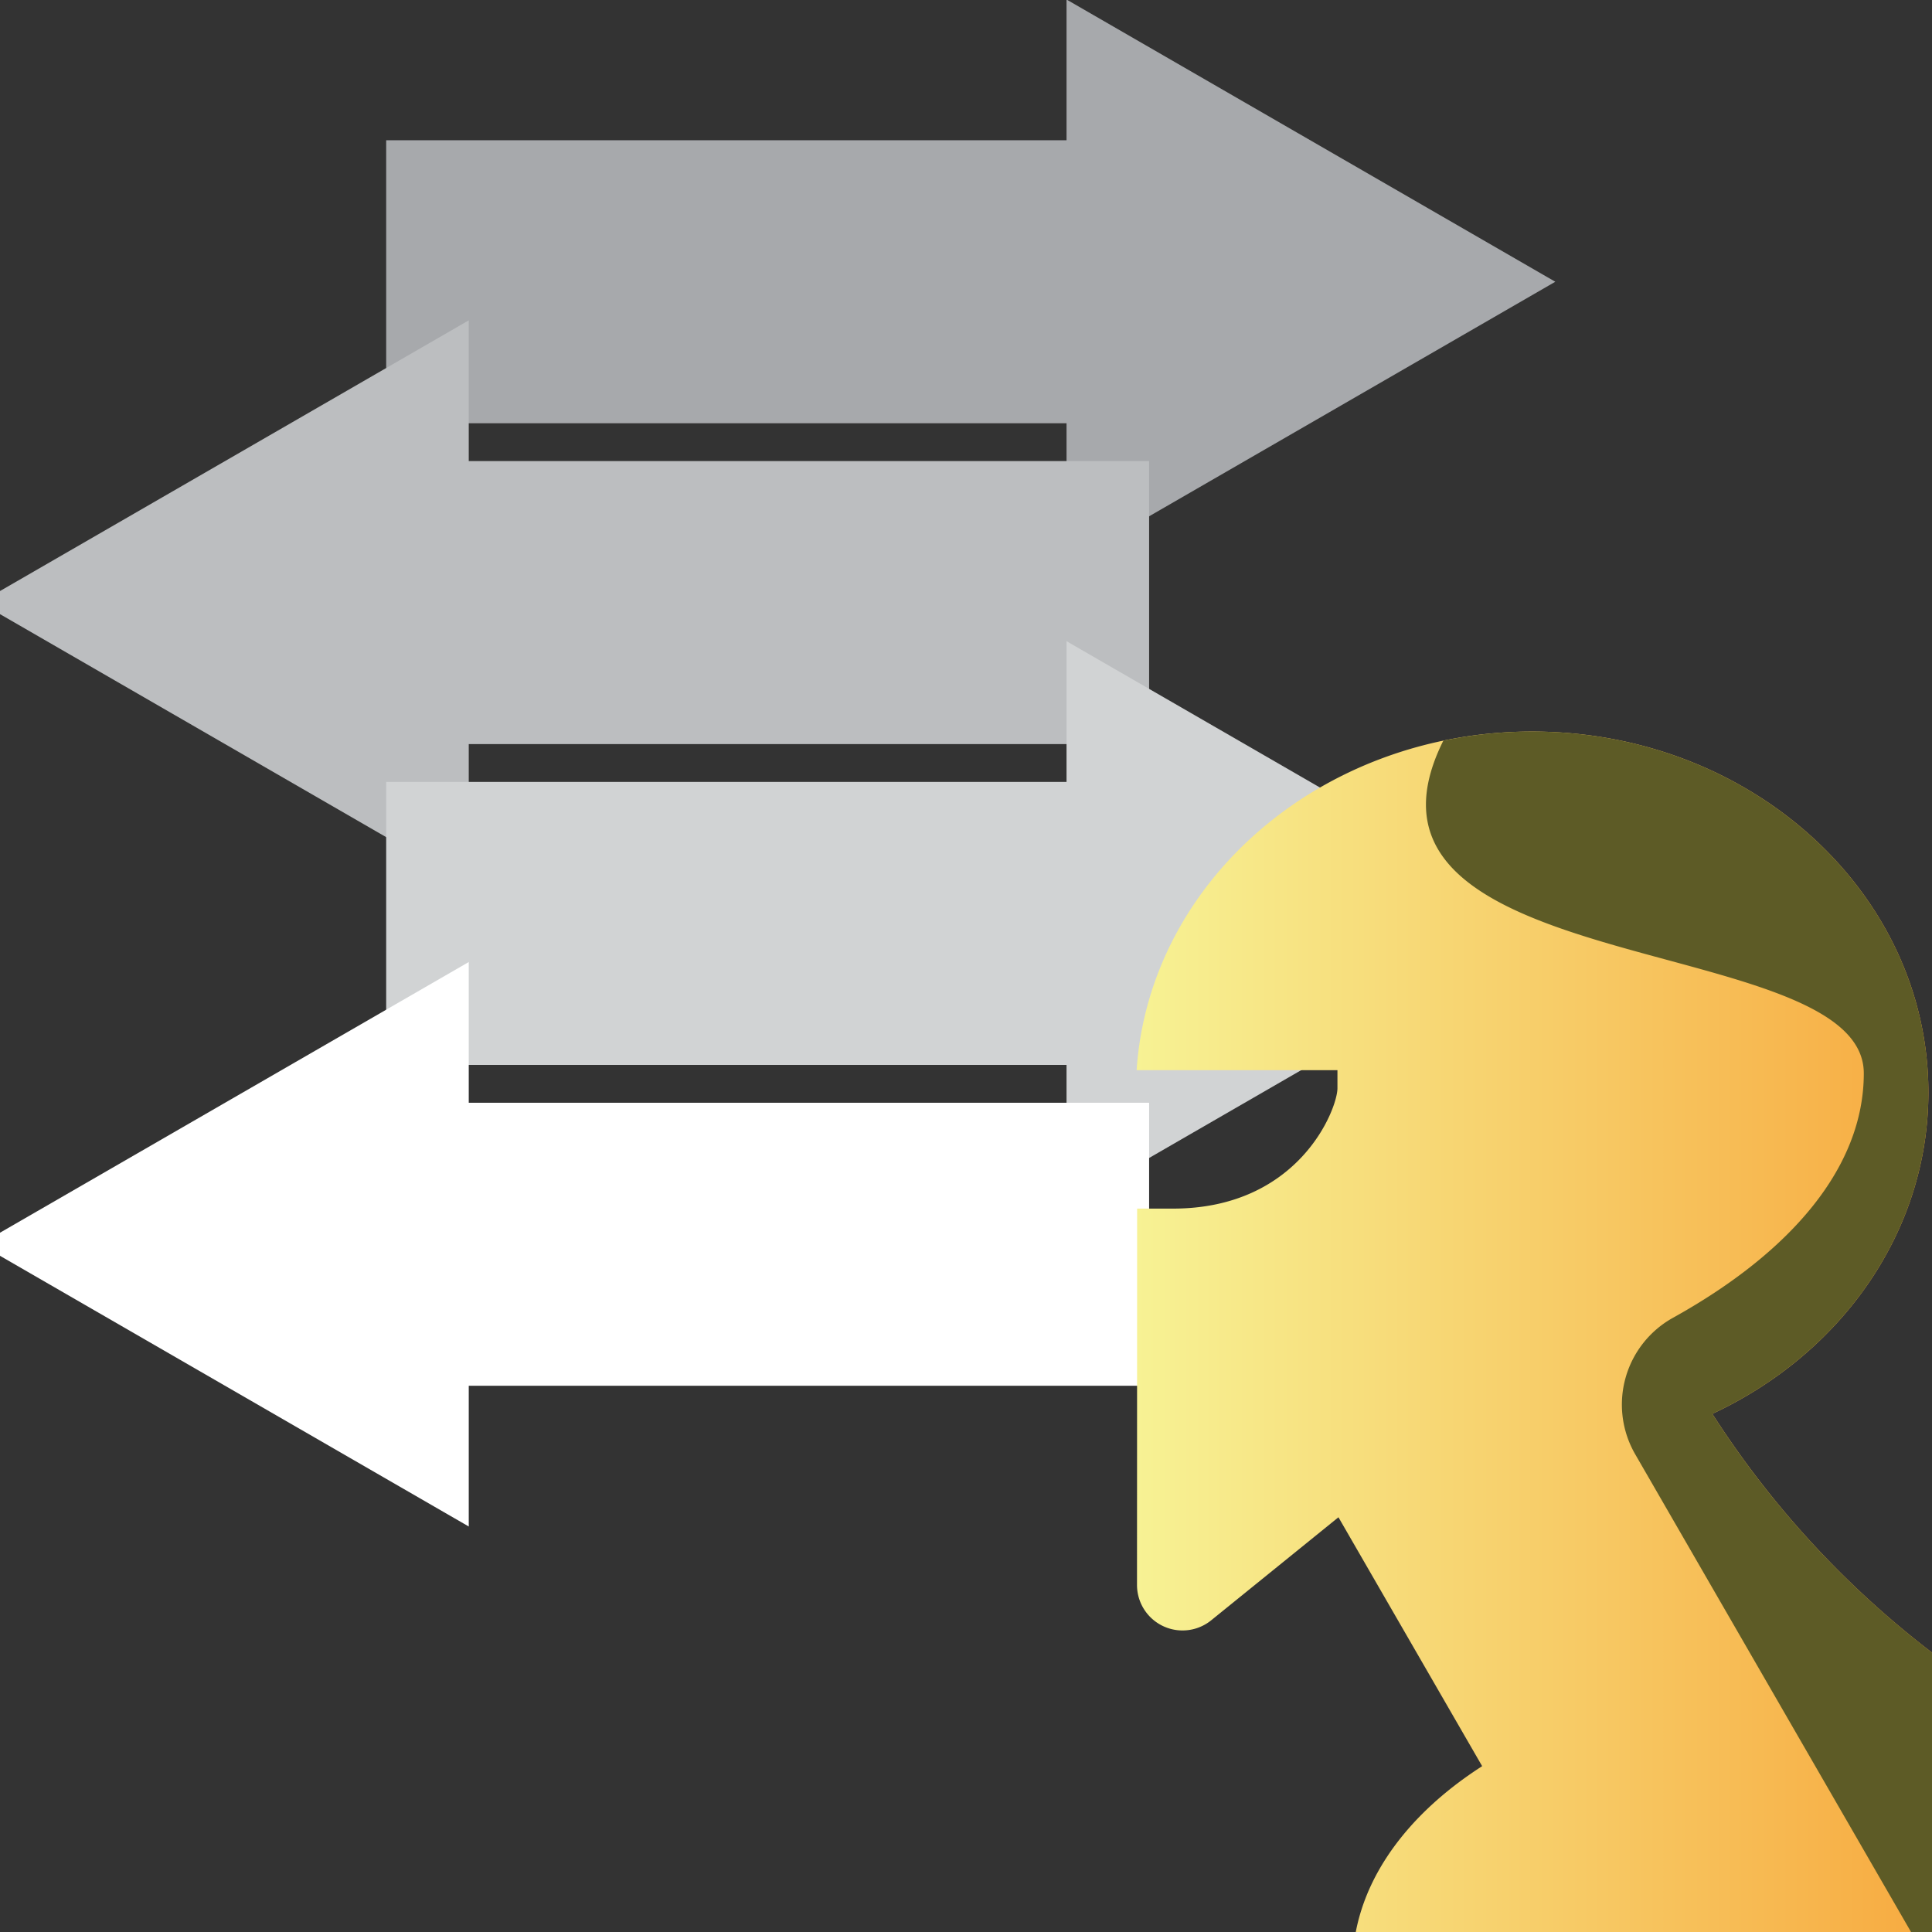 <svg xmlns="http://www.w3.org/2000/svg" xmlns:xlink="http://www.w3.org/1999/xlink" viewBox="0 0 512 512"><rect x="0" y="0" width="512" height="512" fill="#333333" stroke="none"/><defs><style>.cls-1{isolation:isolate;}.cls-2,.cls-4,.cls-6,.cls-8{fill:none;stroke-miterlimit:10;stroke-width:75px;}.cls-2{stroke:#a7a9ac;}.cls-3{fill:#a7a9ac;}.cls-4{stroke:#bcbec0;}.cls-5{fill:#bcbec0;}.cls-6{stroke:#d1d3d4;}.cls-7{fill:#d1d3d4;}.cls-8{stroke:#fff;}.cls-9{fill:#fff;}.cls-10{fill:url(#linear-gradient);}.cls-11{fill:#5d5b26;mix-blend-mode:hard-light;}</style><linearGradient id="linear-gradient" x1="301.215" y1="395.308" x2="595.14" y2="395.308" gradientUnits="userSpaceOnUse"><stop offset="0" stop-color="#f7f294"/><stop offset="1" stop-color="#f78e1f"/></linearGradient></defs><g class="cls-1"><g id="Layer_2" data-name="Layer 2"><line class="cls-2" x1="102.341" y1="74.667" x2="304.527" y2="74.667"/><polygon class="cls-3" points="282.642 149.462 412.171 74.667 282.642 -0.128 282.642 149.462"/><line class="cls-4" x1="102.341" y1="159.692" x2="304.527" y2="159.692"/><polygon class="cls-5" points="124.225 234.487 -5.303 159.692 124.225 84.897 124.225 234.487"/><line class="cls-6" x1="102.341" y1="244.717" x2="304.527" y2="244.717"/><polygon class="cls-7" points="282.642 319.512 412.171 244.717 282.642 169.922 282.642 319.512"/><line class="cls-8" x1="102.341" y1="329.742" x2="304.527" y2="329.742"/><polygon class="cls-9" points="124.225 404.537 -5.303 329.742 124.225 254.947 124.225 404.537"/><path class="cls-10" d="M550.398,462.121a248.556,248.556,0,0,1-96.617-87.441c33.993-15.831,57.264-48.035,57.264-85.189,0-52.812-47.018-95.625-105.017-95.625-55.83,0-101.476,39.672-104.813,89.744H354.437v4.785c0,5.423-10.101,31.899-43.595,31.899H301.353l-.035,99.728a12.064,12.064,0,0,0,19.655,9.38l33.732-27.311,38.082,65.959c-21.242,13.648-34.37,32.443-34.37,53.195,0,41.7,52.992,75.504,118.361,75.504S595.14,562.945,595.14,521.246C595.14,497.297,577.662,475.954,550.398,462.121Z"/><path class="cls-11" d="M550.398,462.121a248.556,248.556,0,0,1-96.617-87.441c33.993-15.831,57.264-48.035,57.264-85.189,0-52.812-47.018-95.625-105.017-95.625a115.226,115.226,0,0,0-23.53,2.415c-31.783,63.847,111.429,50.214,111.429,88.164,0,24.663-18.998,47.254-50.535,64.764A26.306,26.306,0,0,0,433.33,385.363L534.77,561.062,473.028,596.708c1.246.025,2.495.042,3.751.042,65.369,0,118.361-33.804,118.361-75.504C595.14,497.297,577.662,475.954,550.398,462.121Z"/></g></g></svg>